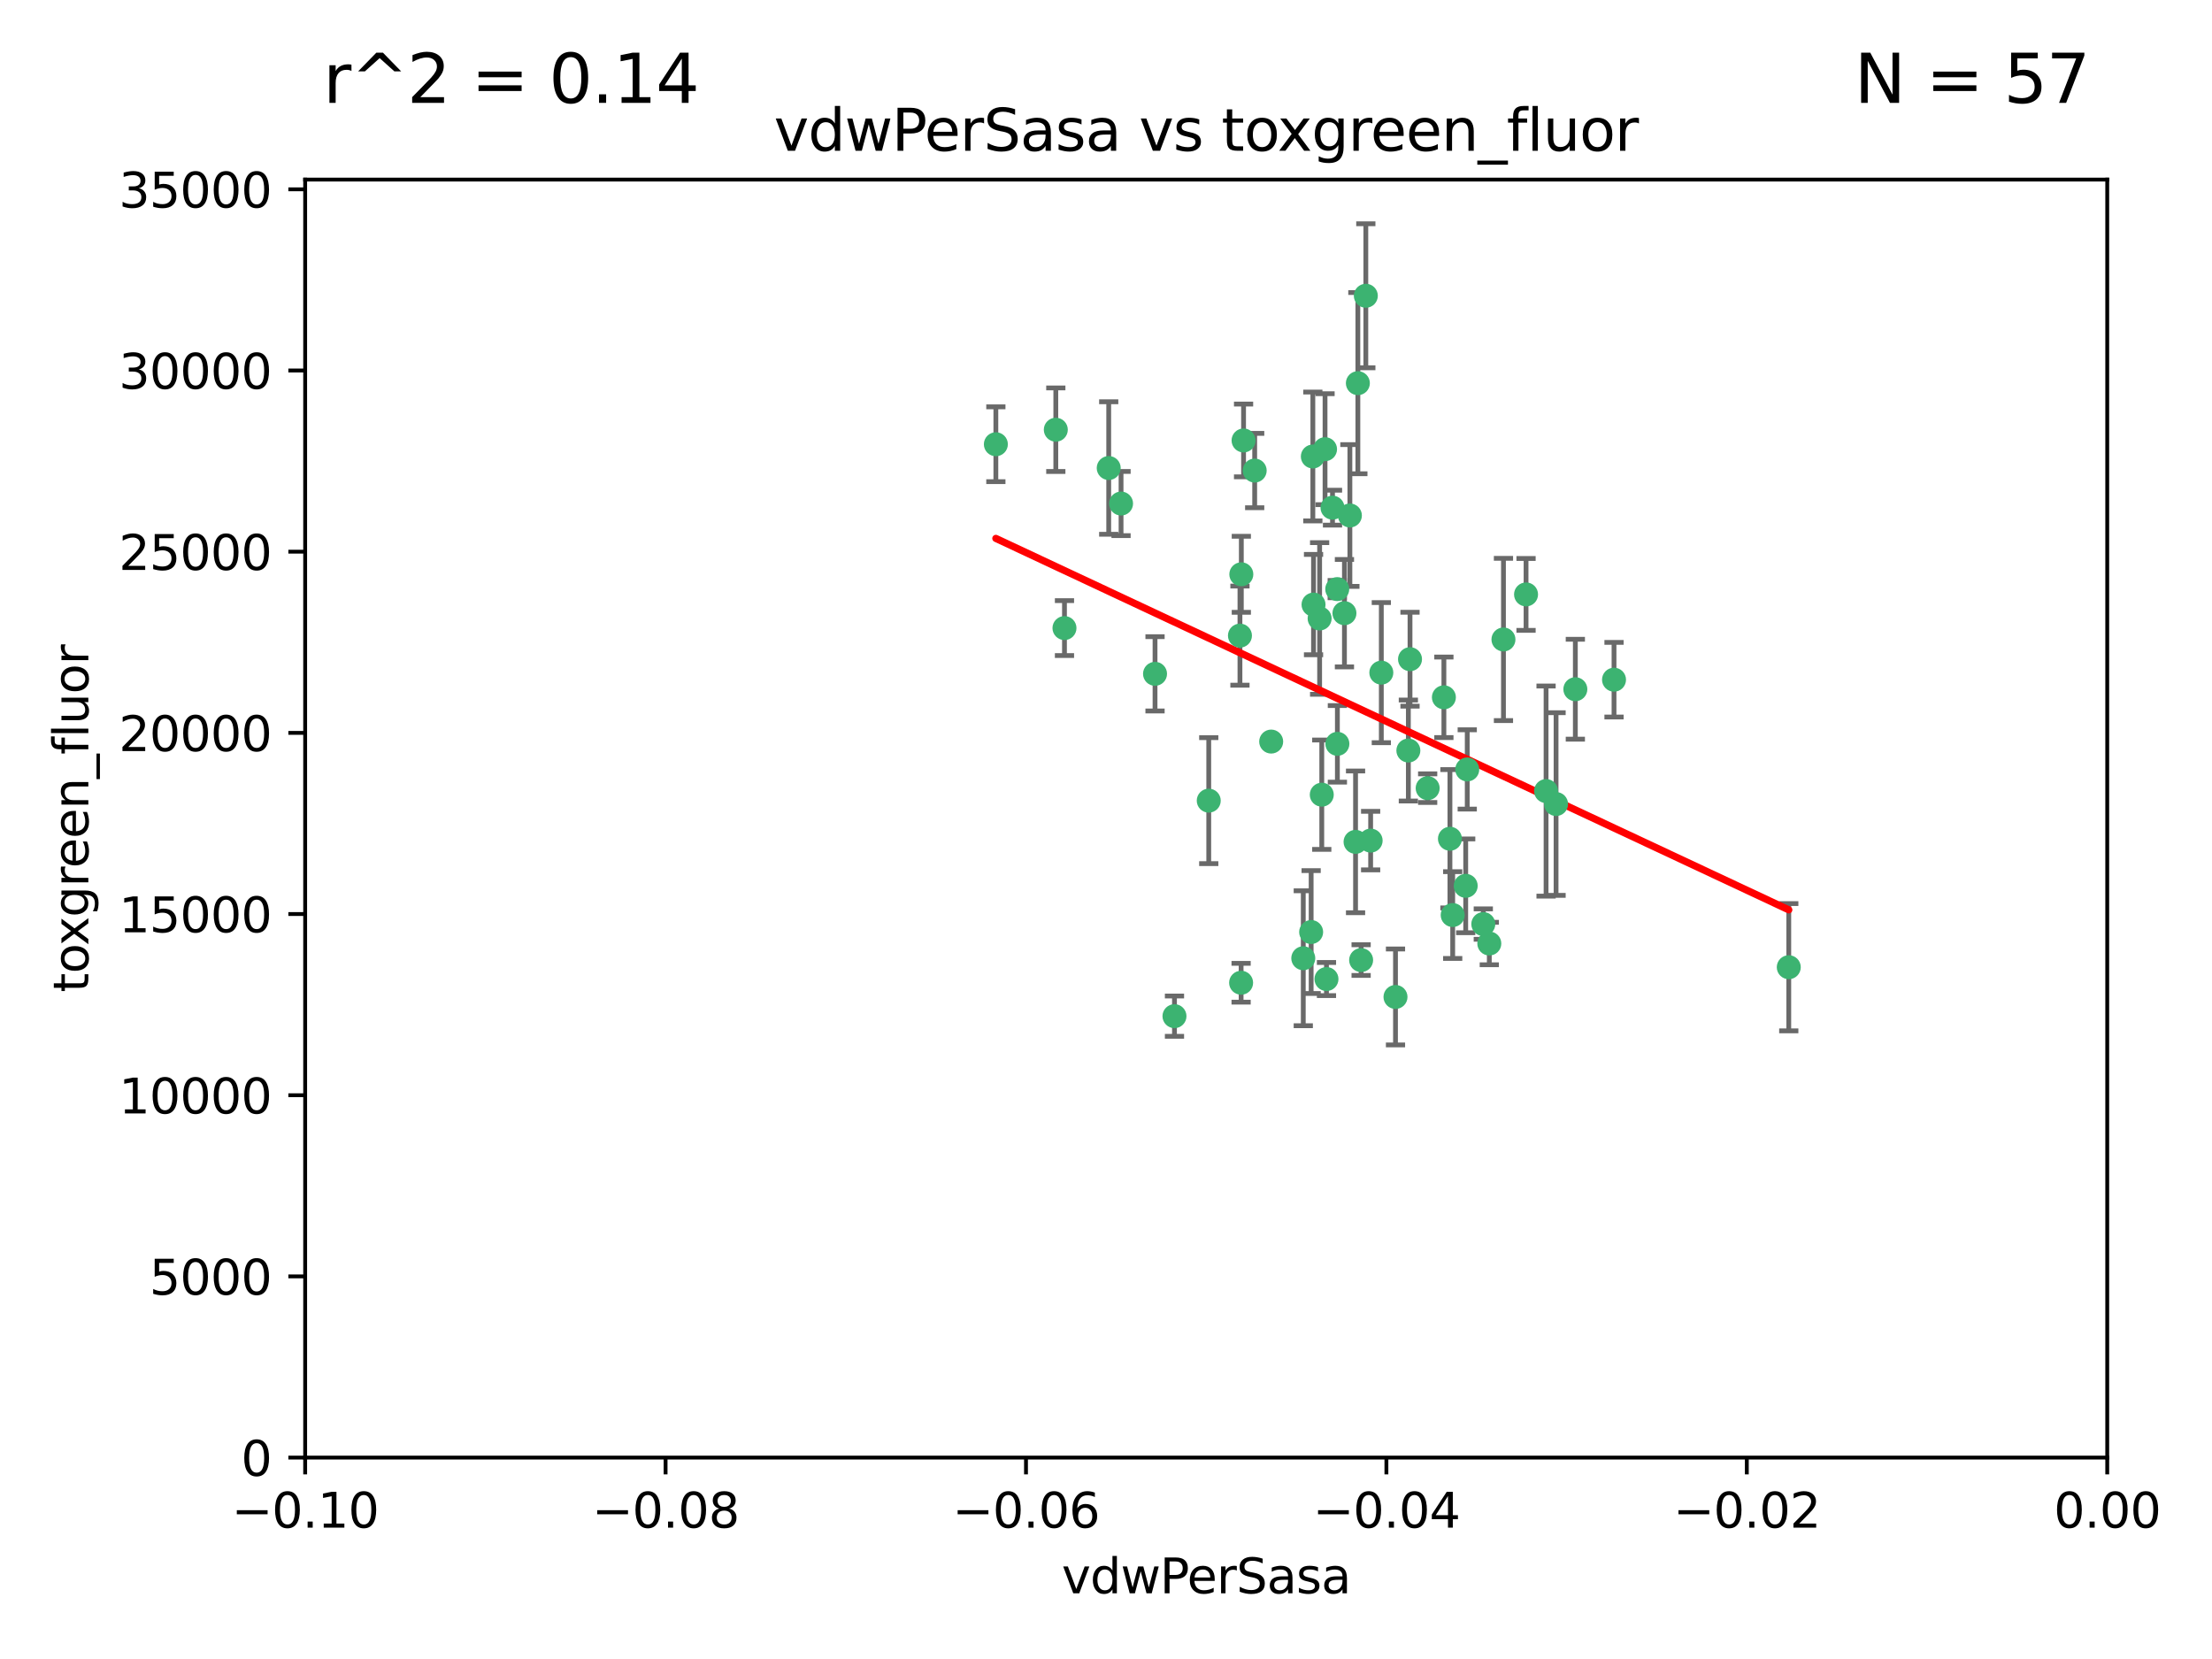 <?xml version="1.0" encoding="utf-8" standalone="no"?>
<!DOCTYPE svg PUBLIC "-//W3C//DTD SVG 1.1//EN"
  "http://www.w3.org/Graphics/SVG/1.1/DTD/svg11.dtd">
<svg xmlns:xlink="http://www.w3.org/1999/xlink" width="460.8pt" height="345.6pt" viewBox="0 0 460.8 345.6" xmlns="http://www.w3.org/2000/svg" version="1.1">
 <defs>
  <style type="text/css">*{stroke-linejoin: round; stroke-linecap: butt}</style>
 </defs>
 <g id="figure_1">
  <g id="patch_1">
   <path d="M 0 345.6 
L 460.8 345.6 
L 460.8 0 
L 0 0 
z
" style="fill: #ffffff"/>
  </g>
  <g id="axes_1">
   <g id="patch_2">
    <path d="M 63.571 303.64 
L 438.975 303.64 
L 438.975 37.411 
L 63.571 37.411 
z
" style="fill: #ffffff"/>
   </g>
   <g id="PathCollection_1">
    <defs>
     <path id="m2f48b26d46" d="M 0 1.118 
C 0.297 1.118 0.581 1 0.791 0.791 
C 1 0.581 1.118 0.297 1.118 0 
C 1.118 -0.297 1 -0.581 0.791 -0.791 
C 0.581 -1 0.297 -1.118 0 -1.118 
C -0.297 -1.118 -0.581 -1 -0.791 -0.791 
C -1 -0.581 -1.118 -0.297 -1.118 0 
C -1.118 0.297 -1 0.581 -0.791 0.791 
C -0.581 1 -0.297 1.118 0 1.118 
z
" style="stroke: #3cb371"/>
    </defs>
    <g clip-path="url(#p189c82e829)">
     <use xlink:href="#m2f48b26d46" x="261.374" y="98.026" style="fill: #3cb371; stroke: #3cb371"/>
     <use xlink:href="#m2f48b26d46" x="273.49" y="95.094" style="fill: #3cb371; stroke: #3cb371"/>
     <use xlink:href="#m2f48b26d46" x="219.944" y="89.516" style="fill: #3cb371; stroke: #3cb371"/>
     <use xlink:href="#m2f48b26d46" x="274.902" y="128.839" style="fill: #3cb371; stroke: #3cb371"/>
     <use xlink:href="#m2f48b26d46" x="293.731" y="137.321" style="fill: #3cb371; stroke: #3cb371"/>
     <use xlink:href="#m2f48b26d46" x="259.057" y="91.754" style="fill: #3cb371; stroke: #3cb371"/>
     <use xlink:href="#m2f48b26d46" x="273.633" y="125.947" style="fill: #3cb371; stroke: #3cb371"/>
     <use xlink:href="#m2f48b26d46" x="264.81" y="154.483" style="fill: #3cb371; stroke: #3cb371"/>
     <use xlink:href="#m2f48b26d46" x="281.206" y="107.386" style="fill: #3cb371; stroke: #3cb371"/>
     <use xlink:href="#m2f48b26d46" x="258.59" y="119.635" style="fill: #3cb371; stroke: #3cb371"/>
     <use xlink:href="#m2f48b26d46" x="282.869" y="79.819" style="fill: #3cb371; stroke: #3cb371"/>
     <use xlink:href="#m2f48b26d46" x="278.572" y="122.72" style="fill: #3cb371; stroke: #3cb371"/>
     <use xlink:href="#m2f48b26d46" x="276.328" y="203.953" style="fill: #3cb371; stroke: #3cb371"/>
     <use xlink:href="#m2f48b26d46" x="278.602" y="154.954" style="fill: #3cb371; stroke: #3cb371"/>
     <use xlink:href="#m2f48b26d46" x="233.536" y="104.896" style="fill: #3cb371; stroke: #3cb371"/>
     <use xlink:href="#m2f48b26d46" x="293.388" y="156.348" style="fill: #3cb371; stroke: #3cb371"/>
     <use xlink:href="#m2f48b26d46" x="277.586" y="105.756" style="fill: #3cb371; stroke: #3cb371"/>
     <use xlink:href="#m2f48b26d46" x="230.966" y="97.498" style="fill: #3cb371; stroke: #3cb371"/>
     <use xlink:href="#m2f48b26d46" x="207.456" y="92.545" style="fill: #3cb371; stroke: #3cb371"/>
     <use xlink:href="#m2f48b26d46" x="275.349" y="165.548" style="fill: #3cb371; stroke: #3cb371"/>
     <use xlink:href="#m2f48b26d46" x="244.665" y="211.686" style="fill: #3cb371; stroke: #3cb371"/>
     <use xlink:href="#m2f48b26d46" x="283.547" y="200.005" style="fill: #3cb371; stroke: #3cb371"/>
     <use xlink:href="#m2f48b26d46" x="221.75" y="130.84" style="fill: #3cb371; stroke: #3cb371"/>
     <use xlink:href="#m2f48b26d46" x="271.497" y="199.62" style="fill: #3cb371; stroke: #3cb371"/>
     <use xlink:href="#m2f48b26d46" x="282.387" y="175.376" style="fill: #3cb371; stroke: #3cb371"/>
     <use xlink:href="#m2f48b26d46" x="240.614" y="140.37" style="fill: #3cb371; stroke: #3cb371"/>
     <use xlink:href="#m2f48b26d46" x="276.03" y="93.572" style="fill: #3cb371; stroke: #3cb371"/>
     <use xlink:href="#m2f48b26d46" x="280.072" y="127.738" style="fill: #3cb371; stroke: #3cb371"/>
     <use xlink:href="#m2f48b26d46" x="300.789" y="145.262" style="fill: #3cb371; stroke: #3cb371"/>
     <use xlink:href="#m2f48b26d46" x="287.754" y="140.122" style="fill: #3cb371; stroke: #3cb371"/>
     <use xlink:href="#m2f48b26d46" x="284.527" y="61.614" style="fill: #3cb371; stroke: #3cb371"/>
     <use xlink:href="#m2f48b26d46" x="302.623" y="190.622" style="fill: #3cb371; stroke: #3cb371"/>
     <use xlink:href="#m2f48b26d46" x="258.305" y="132.411" style="fill: #3cb371; stroke: #3cb371"/>
     <use xlink:href="#m2f48b26d46" x="251.805" y="166.79" style="fill: #3cb371; stroke: #3cb371"/>
     <use xlink:href="#m2f48b26d46" x="258.546" y="204.723" style="fill: #3cb371; stroke: #3cb371"/>
     <use xlink:href="#m2f48b26d46" x="297.408" y="164.19" style="fill: #3cb371; stroke: #3cb371"/>
     <use xlink:href="#m2f48b26d46" x="290.707" y="207.684" style="fill: #3cb371; stroke: #3cb371"/>
     <use xlink:href="#m2f48b26d46" x="313.198" y="133.213" style="fill: #3cb371; stroke: #3cb371"/>
     <use xlink:href="#m2f48b26d46" x="305.654" y="160.289" style="fill: #3cb371; stroke: #3cb371"/>
     <use xlink:href="#m2f48b26d46" x="310.249" y="196.552" style="fill: #3cb371; stroke: #3cb371"/>
     <use xlink:href="#m2f48b26d46" x="302.048" y="174.728" style="fill: #3cb371; stroke: #3cb371"/>
     <use xlink:href="#m2f48b26d46" x="336.23" y="141.593" style="fill: #3cb371; stroke: #3cb371"/>
     <use xlink:href="#m2f48b26d46" x="285.529" y="175.112" style="fill: #3cb371; stroke: #3cb371"/>
     <use xlink:href="#m2f48b26d46" x="273.135" y="194.16" style="fill: #3cb371; stroke: #3cb371"/>
     <use xlink:href="#m2f48b26d46" x="308.999" y="192.502" style="fill: #3cb371; stroke: #3cb371"/>
     <use xlink:href="#m2f48b26d46" x="322.074" y="164.794" style="fill: #3cb371; stroke: #3cb371"/>
     <use xlink:href="#m2f48b26d46" x="328.173" y="143.576" style="fill: #3cb371; stroke: #3cb371"/>
     <use xlink:href="#m2f48b26d46" x="324.157" y="167.495" style="fill: #3cb371; stroke: #3cb371"/>
     <use xlink:href="#m2f48b26d46" x="317.903" y="123.828" style="fill: #3cb371; stroke: #3cb371"/>
     <use xlink:href="#m2f48b26d46" x="372.634" y="201.488" style="fill: #3cb371; stroke: #3cb371"/>
     <use xlink:href="#m2f48b26d46" x="305.333" y="184.534" style="fill: #3cb371; stroke: #3cb371"/>
    </g>
   </g>
   <g id="matplotlib.axis_1">
    <g id="xtick_1">
     <g id="line2d_1">
      <defs>
       <path id="m99adb64b5f" d="M 0 0 
L 0 3.5 
" style="stroke: #000000; stroke-width: 0.8"/>
      </defs>
      <g>
       <use xlink:href="#m99adb64b5f" x="63.571" y="303.64" style="stroke: #000000; stroke-width: 0.8"/>
      </g>
     </g>
     <g id="text_1">
      <!-- −0.10 -->
      <g transform="translate(48.249 318.238)scale(0.1 -0.1)">
       <defs>
        <path id="DejaVuSans-2212" d="M 678 2272 
L 4684 2272 
L 4684 1741 
L 678 1741 
L 678 2272 
z
" transform="scale(0.016)"/>
        <path id="DejaVuSans-30" d="M 2034 4250 
Q 1547 4250 1301 3770 
Q 1056 3291 1056 2328 
Q 1056 1369 1301 889 
Q 1547 409 2034 409 
Q 2525 409 2770 889 
Q 3016 1369 3016 2328 
Q 3016 3291 2770 3770 
Q 2525 4250 2034 4250 
z
M 2034 4750 
Q 2819 4750 3233 4129 
Q 3647 3509 3647 2328 
Q 3647 1150 3233 529 
Q 2819 -91 2034 -91 
Q 1250 -91 836 529 
Q 422 1150 422 2328 
Q 422 3509 836 4129 
Q 1250 4750 2034 4750 
z
" transform="scale(0.016)"/>
        <path id="DejaVuSans-2e" d="M 684 794 
L 1344 794 
L 1344 0 
L 684 0 
L 684 794 
z
" transform="scale(0.016)"/>
        <path id="DejaVuSans-31" d="M 794 531 
L 1825 531 
L 1825 4091 
L 703 3866 
L 703 4441 
L 1819 4666 
L 2450 4666 
L 2450 531 
L 3481 531 
L 3481 0 
L 794 0 
L 794 531 
z
" transform="scale(0.016)"/>
       </defs>
       <use xlink:href="#DejaVuSans-2212"/>
       <use xlink:href="#DejaVuSans-30" x="83.789"/>
       <use xlink:href="#DejaVuSans-2e" x="147.412"/>
       <use xlink:href="#DejaVuSans-31" x="179.199"/>
       <use xlink:href="#DejaVuSans-30" x="242.822"/>
      </g>
     </g>
    </g>
    <g id="xtick_2">
     <g id="line2d_2">
      <g>
       <use xlink:href="#m99adb64b5f" x="138.652" y="303.64" style="stroke: #000000; stroke-width: 0.8"/>
      </g>
     </g>
     <g id="text_2">
      <!-- −0.08 -->
      <g transform="translate(123.329 318.238)scale(0.1 -0.1)">
       <defs>
        <path id="DejaVuSans-38" d="M 2034 2216 
Q 1584 2216 1326 1975 
Q 1069 1734 1069 1313 
Q 1069 891 1326 650 
Q 1584 409 2034 409 
Q 2484 409 2743 651 
Q 3003 894 3003 1313 
Q 3003 1734 2745 1975 
Q 2488 2216 2034 2216 
z
M 1403 2484 
Q 997 2584 770 2862 
Q 544 3141 544 3541 
Q 544 4100 942 4425 
Q 1341 4750 2034 4750 
Q 2731 4750 3128 4425 
Q 3525 4100 3525 3541 
Q 3525 3141 3298 2862 
Q 3072 2584 2669 2484 
Q 3125 2378 3379 2068 
Q 3634 1759 3634 1313 
Q 3634 634 3220 271 
Q 2806 -91 2034 -91 
Q 1263 -91 848 271 
Q 434 634 434 1313 
Q 434 1759 690 2068 
Q 947 2378 1403 2484 
z
M 1172 3481 
Q 1172 3119 1398 2916 
Q 1625 2713 2034 2713 
Q 2441 2713 2670 2916 
Q 2900 3119 2900 3481 
Q 2900 3844 2670 4047 
Q 2441 4250 2034 4250 
Q 1625 4250 1398 4047 
Q 1172 3844 1172 3481 
z
" transform="scale(0.016)"/>
       </defs>
       <use xlink:href="#DejaVuSans-2212"/>
       <use xlink:href="#DejaVuSans-30" x="83.789"/>
       <use xlink:href="#DejaVuSans-2e" x="147.412"/>
       <use xlink:href="#DejaVuSans-30" x="179.199"/>
       <use xlink:href="#DejaVuSans-38" x="242.822"/>
      </g>
     </g>
    </g>
    <g id="xtick_3">
     <g id="line2d_3">
      <g>
       <use xlink:href="#m99adb64b5f" x="213.733" y="303.64" style="stroke: #000000; stroke-width: 0.8"/>
      </g>
     </g>
     <g id="text_3">
      <!-- −0.06 -->
      <g transform="translate(198.41 318.238)scale(0.1 -0.1)">
       <defs>
        <path id="DejaVuSans-36" d="M 2113 2584 
Q 1688 2584 1439 2293 
Q 1191 2003 1191 1497 
Q 1191 994 1439 701 
Q 1688 409 2113 409 
Q 2538 409 2786 701 
Q 3034 994 3034 1497 
Q 3034 2003 2786 2293 
Q 2538 2584 2113 2584 
z
M 3366 4563 
L 3366 3988 
Q 3128 4100 2886 4159 
Q 2644 4219 2406 4219 
Q 1781 4219 1451 3797 
Q 1122 3375 1075 2522 
Q 1259 2794 1537 2939 
Q 1816 3084 2150 3084 
Q 2853 3084 3261 2657 
Q 3669 2231 3669 1497 
Q 3669 778 3244 343 
Q 2819 -91 2113 -91 
Q 1303 -91 875 529 
Q 447 1150 447 2328 
Q 447 3434 972 4092 
Q 1497 4750 2381 4750 
Q 2619 4750 2861 4703 
Q 3103 4656 3366 4563 
z
" transform="scale(0.016)"/>
       </defs>
       <use xlink:href="#DejaVuSans-2212"/>
       <use xlink:href="#DejaVuSans-30" x="83.789"/>
       <use xlink:href="#DejaVuSans-2e" x="147.412"/>
       <use xlink:href="#DejaVuSans-30" x="179.199"/>
       <use xlink:href="#DejaVuSans-36" x="242.822"/>
      </g>
     </g>
    </g>
    <g id="xtick_4">
     <g id="line2d_4">
      <g>
       <use xlink:href="#m99adb64b5f" x="288.813" y="303.64" style="stroke: #000000; stroke-width: 0.8"/>
      </g>
     </g>
     <g id="text_4">
      <!-- −0.04 -->
      <g transform="translate(273.491 318.238)scale(0.1 -0.1)">
       <defs>
        <path id="DejaVuSans-34" d="M 2419 4116 
L 825 1625 
L 2419 1625 
L 2419 4116 
z
M 2253 4666 
L 3047 4666 
L 3047 1625 
L 3713 1625 
L 3713 1100 
L 3047 1100 
L 3047 0 
L 2419 0 
L 2419 1100 
L 313 1100 
L 313 1709 
L 2253 4666 
z
" transform="scale(0.016)"/>
       </defs>
       <use xlink:href="#DejaVuSans-2212"/>
       <use xlink:href="#DejaVuSans-30" x="83.789"/>
       <use xlink:href="#DejaVuSans-2e" x="147.412"/>
       <use xlink:href="#DejaVuSans-30" x="179.199"/>
       <use xlink:href="#DejaVuSans-34" x="242.822"/>
      </g>
     </g>
    </g>
    <g id="xtick_5">
     <g id="line2d_5">
      <g>
       <use xlink:href="#m99adb64b5f" x="363.894" y="303.64" style="stroke: #000000; stroke-width: 0.8"/>
      </g>
     </g>
     <g id="text_5">
      <!-- −0.02 -->
      <g transform="translate(348.572 318.238)scale(0.1 -0.1)">
       <defs>
        <path id="DejaVuSans-32" d="M 1228 531 
L 3431 531 
L 3431 0 
L 469 0 
L 469 531 
Q 828 903 1448 1529 
Q 2069 2156 2228 2338 
Q 2531 2678 2651 2914 
Q 2772 3150 2772 3378 
Q 2772 3750 2511 3984 
Q 2250 4219 1831 4219 
Q 1534 4219 1204 4116 
Q 875 4013 500 3803 
L 500 4441 
Q 881 4594 1212 4672 
Q 1544 4750 1819 4750 
Q 2544 4750 2975 4387 
Q 3406 4025 3406 3419 
Q 3406 3131 3298 2873 
Q 3191 2616 2906 2266 
Q 2828 2175 2409 1742 
Q 1991 1309 1228 531 
z
" transform="scale(0.016)"/>
       </defs>
       <use xlink:href="#DejaVuSans-2212"/>
       <use xlink:href="#DejaVuSans-30" x="83.789"/>
       <use xlink:href="#DejaVuSans-2e" x="147.412"/>
       <use xlink:href="#DejaVuSans-30" x="179.199"/>
       <use xlink:href="#DejaVuSans-32" x="242.822"/>
      </g>
     </g>
    </g>
    <g id="xtick_6">
     <g id="line2d_6">
      <g>
       <use xlink:href="#m99adb64b5f" x="438.975" y="303.64" style="stroke: #000000; stroke-width: 0.8"/>
      </g>
     </g>
     <g id="text_6">
      <!-- 0.00 -->
      <g transform="translate(427.842 318.238)scale(0.1 -0.1)">
       <use xlink:href="#DejaVuSans-30"/>
       <use xlink:href="#DejaVuSans-2e" x="63.623"/>
       <use xlink:href="#DejaVuSans-30" x="95.41"/>
       <use xlink:href="#DejaVuSans-30" x="159.033"/>
      </g>
     </g>
    </g>
    <g id="text_7">
     <!-- vdwPerSasa -->
     <g transform="translate(221.178 331.917)scale(0.1 -0.1)">
      <defs>
       <path id="DejaVuSans-76" d="M 191 3500 
L 800 3500 
L 1894 563 
L 2988 3500 
L 3597 3500 
L 2284 0 
L 1503 0 
L 191 3500 
z
" transform="scale(0.016)"/>
       <path id="DejaVuSans-64" d="M 2906 2969 
L 2906 4863 
L 3481 4863 
L 3481 0 
L 2906 0 
L 2906 525 
Q 2725 213 2448 61 
Q 2172 -91 1784 -91 
Q 1150 -91 751 415 
Q 353 922 353 1747 
Q 353 2572 751 3078 
Q 1150 3584 1784 3584 
Q 2172 3584 2448 3432 
Q 2725 3281 2906 2969 
z
M 947 1747 
Q 947 1113 1208 752 
Q 1469 391 1925 391 
Q 2381 391 2643 752 
Q 2906 1113 2906 1747 
Q 2906 2381 2643 2742 
Q 2381 3103 1925 3103 
Q 1469 3103 1208 2742 
Q 947 2381 947 1747 
z
" transform="scale(0.016)"/>
       <path id="DejaVuSans-77" d="M 269 3500 
L 844 3500 
L 1563 769 
L 2278 3500 
L 2956 3500 
L 3675 769 
L 4391 3500 
L 4966 3500 
L 4050 0 
L 3372 0 
L 2619 2869 
L 1863 0 
L 1184 0 
L 269 3500 
z
" transform="scale(0.016)"/>
       <path id="DejaVuSans-50" d="M 1259 4147 
L 1259 2394 
L 2053 2394 
Q 2494 2394 2734 2622 
Q 2975 2850 2975 3272 
Q 2975 3691 2734 3919 
Q 2494 4147 2053 4147 
L 1259 4147 
z
M 628 4666 
L 2053 4666 
Q 2838 4666 3239 4311 
Q 3641 3956 3641 3272 
Q 3641 2581 3239 2228 
Q 2838 1875 2053 1875 
L 1259 1875 
L 1259 0 
L 628 0 
L 628 4666 
z
" transform="scale(0.016)"/>
       <path id="DejaVuSans-65" d="M 3597 1894 
L 3597 1613 
L 953 1613 
Q 991 1019 1311 708 
Q 1631 397 2203 397 
Q 2534 397 2845 478 
Q 3156 559 3463 722 
L 3463 178 
Q 3153 47 2828 -22 
Q 2503 -91 2169 -91 
Q 1331 -91 842 396 
Q 353 884 353 1716 
Q 353 2575 817 3079 
Q 1281 3584 2069 3584 
Q 2775 3584 3186 3129 
Q 3597 2675 3597 1894 
z
M 3022 2063 
Q 3016 2534 2758 2815 
Q 2500 3097 2075 3097 
Q 1594 3097 1305 2825 
Q 1016 2553 972 2059 
L 3022 2063 
z
" transform="scale(0.016)"/>
       <path id="DejaVuSans-72" d="M 2631 2963 
Q 2534 3019 2420 3045 
Q 2306 3072 2169 3072 
Q 1681 3072 1420 2755 
Q 1159 2438 1159 1844 
L 1159 0 
L 581 0 
L 581 3500 
L 1159 3500 
L 1159 2956 
Q 1341 3275 1631 3429 
Q 1922 3584 2338 3584 
Q 2397 3584 2469 3576 
Q 2541 3569 2628 3553 
L 2631 2963 
z
" transform="scale(0.016)"/>
       <path id="DejaVuSans-53" d="M 3425 4513 
L 3425 3897 
Q 3066 4069 2747 4153 
Q 2428 4238 2131 4238 
Q 1616 4238 1336 4038 
Q 1056 3838 1056 3469 
Q 1056 3159 1242 3001 
Q 1428 2844 1947 2747 
L 2328 2669 
Q 3034 2534 3370 2195 
Q 3706 1856 3706 1288 
Q 3706 609 3251 259 
Q 2797 -91 1919 -91 
Q 1588 -91 1214 -16 
Q 841 59 441 206 
L 441 856 
Q 825 641 1194 531 
Q 1563 422 1919 422 
Q 2459 422 2753 634 
Q 3047 847 3047 1241 
Q 3047 1584 2836 1778 
Q 2625 1972 2144 2069 
L 1759 2144 
Q 1053 2284 737 2584 
Q 422 2884 422 3419 
Q 422 4038 858 4394 
Q 1294 4750 2059 4750 
Q 2388 4750 2728 4690 
Q 3069 4631 3425 4513 
z
" transform="scale(0.016)"/>
       <path id="DejaVuSans-61" d="M 2194 1759 
Q 1497 1759 1228 1600 
Q 959 1441 959 1056 
Q 959 750 1161 570 
Q 1363 391 1709 391 
Q 2188 391 2477 730 
Q 2766 1069 2766 1631 
L 2766 1759 
L 2194 1759 
z
M 3341 1997 
L 3341 0 
L 2766 0 
L 2766 531 
Q 2569 213 2275 61 
Q 1981 -91 1556 -91 
Q 1019 -91 701 211 
Q 384 513 384 1019 
Q 384 1609 779 1909 
Q 1175 2209 1959 2209 
L 2766 2209 
L 2766 2266 
Q 2766 2663 2505 2880 
Q 2244 3097 1772 3097 
Q 1472 3097 1187 3025 
Q 903 2953 641 2809 
L 641 3341 
Q 956 3463 1253 3523 
Q 1550 3584 1831 3584 
Q 2591 3584 2966 3190 
Q 3341 2797 3341 1997 
z
" transform="scale(0.016)"/>
       <path id="DejaVuSans-73" d="M 2834 3397 
L 2834 2853 
Q 2591 2978 2328 3040 
Q 2066 3103 1784 3103 
Q 1356 3103 1142 2972 
Q 928 2841 928 2578 
Q 928 2378 1081 2264 
Q 1234 2150 1697 2047 
L 1894 2003 
Q 2506 1872 2764 1633 
Q 3022 1394 3022 966 
Q 3022 478 2636 193 
Q 2250 -91 1575 -91 
Q 1294 -91 989 -36 
Q 684 19 347 128 
L 347 722 
Q 666 556 975 473 
Q 1284 391 1588 391 
Q 1994 391 2212 530 
Q 2431 669 2431 922 
Q 2431 1156 2273 1281 
Q 2116 1406 1581 1522 
L 1381 1569 
Q 847 1681 609 1914 
Q 372 2147 372 2553 
Q 372 3047 722 3315 
Q 1072 3584 1716 3584 
Q 2034 3584 2315 3537 
Q 2597 3491 2834 3397 
z
" transform="scale(0.016)"/>
      </defs>
      <use xlink:href="#DejaVuSans-76"/>
      <use xlink:href="#DejaVuSans-64" x="59.18"/>
      <use xlink:href="#DejaVuSans-77" x="122.656"/>
      <use xlink:href="#DejaVuSans-50" x="204.443"/>
      <use xlink:href="#DejaVuSans-65" x="261.121"/>
      <use xlink:href="#DejaVuSans-72" x="322.645"/>
      <use xlink:href="#DejaVuSans-53" x="363.758"/>
      <use xlink:href="#DejaVuSans-61" x="427.234"/>
      <use xlink:href="#DejaVuSans-73" x="488.514"/>
      <use xlink:href="#DejaVuSans-61" x="540.613"/>
     </g>
    </g>
   </g>
   <g id="matplotlib.axis_2">
    <g id="ytick_1">
     <g id="line2d_7">
      <defs>
       <path id="md06d3043e3" d="M 0 0 
L -3.5 0 
" style="stroke: #000000; stroke-width: 0.8"/>
      </defs>
      <g>
       <use xlink:href="#md06d3043e3" x="63.571" y="303.64" style="stroke: #000000; stroke-width: 0.8"/>
      </g>
     </g>
     <g id="text_8">
      <!-- 0 -->
      <g transform="translate(50.209 307.439)scale(0.1 -0.1)">
       <use xlink:href="#DejaVuSans-30"/>
      </g>
     </g>
    </g>
    <g id="ytick_2">
     <g id="line2d_8">
      <g>
       <use xlink:href="#md06d3043e3" x="63.571" y="265.897" style="stroke: #000000; stroke-width: 0.8"/>
      </g>
     </g>
     <g id="text_9">
      <!-- 5000 -->
      <g transform="translate(31.121 269.696)scale(0.1 -0.1)">
       <defs>
        <path id="DejaVuSans-35" d="M 691 4666 
L 3169 4666 
L 3169 4134 
L 1269 4134 
L 1269 2991 
Q 1406 3038 1543 3061 
Q 1681 3084 1819 3084 
Q 2600 3084 3056 2656 
Q 3513 2228 3513 1497 
Q 3513 744 3044 326 
Q 2575 -91 1722 -91 
Q 1428 -91 1123 -41 
Q 819 9 494 109 
L 494 744 
Q 775 591 1075 516 
Q 1375 441 1709 441 
Q 2250 441 2565 725 
Q 2881 1009 2881 1497 
Q 2881 1984 2565 2268 
Q 2250 2553 1709 2553 
Q 1456 2553 1204 2497 
Q 953 2441 691 2322 
L 691 4666 
z
" transform="scale(0.016)"/>
       </defs>
       <use xlink:href="#DejaVuSans-35"/>
       <use xlink:href="#DejaVuSans-30" x="63.623"/>
       <use xlink:href="#DejaVuSans-30" x="127.246"/>
       <use xlink:href="#DejaVuSans-30" x="190.869"/>
      </g>
     </g>
    </g>
    <g id="ytick_3">
     <g id="line2d_9">
      <g>
       <use xlink:href="#md06d3043e3" x="63.571" y="228.154" style="stroke: #000000; stroke-width: 0.8"/>
      </g>
     </g>
     <g id="text_10">
      <!-- 10000 -->
      <g transform="translate(24.759 231.953)scale(0.1 -0.1)">
       <use xlink:href="#DejaVuSans-31"/>
       <use xlink:href="#DejaVuSans-30" x="63.623"/>
       <use xlink:href="#DejaVuSans-30" x="127.246"/>
       <use xlink:href="#DejaVuSans-30" x="190.869"/>
       <use xlink:href="#DejaVuSans-30" x="254.492"/>
      </g>
     </g>
    </g>
    <g id="ytick_4">
     <g id="line2d_10">
      <g>
       <use xlink:href="#md06d3043e3" x="63.571" y="190.411" style="stroke: #000000; stroke-width: 0.8"/>
      </g>
     </g>
     <g id="text_11">
      <!-- 15000 -->
      <g transform="translate(24.759 194.21)scale(0.1 -0.1)">
       <use xlink:href="#DejaVuSans-31"/>
       <use xlink:href="#DejaVuSans-35" x="63.623"/>
       <use xlink:href="#DejaVuSans-30" x="127.246"/>
       <use xlink:href="#DejaVuSans-30" x="190.869"/>
       <use xlink:href="#DejaVuSans-30" x="254.492"/>
      </g>
     </g>
    </g>
    <g id="ytick_5">
     <g id="line2d_11">
      <g>
       <use xlink:href="#md06d3043e3" x="63.571" y="152.668" style="stroke: #000000; stroke-width: 0.8"/>
      </g>
     </g>
     <g id="text_12">
      <!-- 20000 -->
      <g transform="translate(24.759 156.467)scale(0.1 -0.1)">
       <use xlink:href="#DejaVuSans-32"/>
       <use xlink:href="#DejaVuSans-30" x="63.623"/>
       <use xlink:href="#DejaVuSans-30" x="127.246"/>
       <use xlink:href="#DejaVuSans-30" x="190.869"/>
       <use xlink:href="#DejaVuSans-30" x="254.492"/>
      </g>
     </g>
    </g>
    <g id="ytick_6">
     <g id="line2d_12">
      <g>
       <use xlink:href="#md06d3043e3" x="63.571" y="114.925" style="stroke: #000000; stroke-width: 0.8"/>
      </g>
     </g>
     <g id="text_13">
      <!-- 25000 -->
      <g transform="translate(24.759 118.724)scale(0.1 -0.1)">
       <use xlink:href="#DejaVuSans-32"/>
       <use xlink:href="#DejaVuSans-35" x="63.623"/>
       <use xlink:href="#DejaVuSans-30" x="127.246"/>
       <use xlink:href="#DejaVuSans-30" x="190.869"/>
       <use xlink:href="#DejaVuSans-30" x="254.492"/>
      </g>
     </g>
    </g>
    <g id="ytick_7">
     <g id="line2d_13">
      <g>
       <use xlink:href="#md06d3043e3" x="63.571" y="77.181" style="stroke: #000000; stroke-width: 0.8"/>
      </g>
     </g>
     <g id="text_14">
      <!-- 30000 -->
      <g transform="translate(24.759 80.981)scale(0.1 -0.1)">
       <defs>
        <path id="DejaVuSans-33" d="M 2597 2516 
Q 3050 2419 3304 2112 
Q 3559 1806 3559 1356 
Q 3559 666 3084 287 
Q 2609 -91 1734 -91 
Q 1441 -91 1130 -33 
Q 819 25 488 141 
L 488 750 
Q 750 597 1062 519 
Q 1375 441 1716 441 
Q 2309 441 2620 675 
Q 2931 909 2931 1356 
Q 2931 1769 2642 2001 
Q 2353 2234 1838 2234 
L 1294 2234 
L 1294 2753 
L 1863 2753 
Q 2328 2753 2575 2939 
Q 2822 3125 2822 3475 
Q 2822 3834 2567 4026 
Q 2313 4219 1838 4219 
Q 1578 4219 1281 4162 
Q 984 4106 628 3988 
L 628 4550 
Q 988 4650 1302 4700 
Q 1616 4750 1894 4750 
Q 2613 4750 3031 4423 
Q 3450 4097 3450 3541 
Q 3450 3153 3228 2886 
Q 3006 2619 2597 2516 
z
" transform="scale(0.016)"/>
       </defs>
       <use xlink:href="#DejaVuSans-33"/>
       <use xlink:href="#DejaVuSans-30" x="63.623"/>
       <use xlink:href="#DejaVuSans-30" x="127.246"/>
       <use xlink:href="#DejaVuSans-30" x="190.869"/>
       <use xlink:href="#DejaVuSans-30" x="254.492"/>
      </g>
     </g>
    </g>
    <g id="ytick_8">
     <g id="line2d_14">
      <g>
       <use xlink:href="#md06d3043e3" x="63.571" y="39.438" style="stroke: #000000; stroke-width: 0.8"/>
      </g>
     </g>
     <g id="text_15">
      <!-- 35000 -->
      <g transform="translate(24.759 43.238)scale(0.1 -0.1)">
       <use xlink:href="#DejaVuSans-33"/>
       <use xlink:href="#DejaVuSans-35" x="63.623"/>
       <use xlink:href="#DejaVuSans-30" x="127.246"/>
       <use xlink:href="#DejaVuSans-30" x="190.869"/>
       <use xlink:href="#DejaVuSans-30" x="254.492"/>
      </g>
     </g>
    </g>
    <g id="text_16">
     <!-- toxgreen_fluor -->
     <g transform="translate(18.401 206.72)rotate(-90)scale(0.1 -0.1)">
      <defs>
       <path id="DejaVuSans-74" d="M 1172 4494 
L 1172 3500 
L 2356 3500 
L 2356 3053 
L 1172 3053 
L 1172 1153 
Q 1172 725 1289 603 
Q 1406 481 1766 481 
L 2356 481 
L 2356 0 
L 1766 0 
Q 1100 0 847 248 
Q 594 497 594 1153 
L 594 3053 
L 172 3053 
L 172 3500 
L 594 3500 
L 594 4494 
L 1172 4494 
z
" transform="scale(0.016)"/>
       <path id="DejaVuSans-6f" d="M 1959 3097 
Q 1497 3097 1228 2736 
Q 959 2375 959 1747 
Q 959 1119 1226 758 
Q 1494 397 1959 397 
Q 2419 397 2687 759 
Q 2956 1122 2956 1747 
Q 2956 2369 2687 2733 
Q 2419 3097 1959 3097 
z
M 1959 3584 
Q 2709 3584 3137 3096 
Q 3566 2609 3566 1747 
Q 3566 888 3137 398 
Q 2709 -91 1959 -91 
Q 1206 -91 779 398 
Q 353 888 353 1747 
Q 353 2609 779 3096 
Q 1206 3584 1959 3584 
z
" transform="scale(0.016)"/>
       <path id="DejaVuSans-78" d="M 3513 3500 
L 2247 1797 
L 3578 0 
L 2900 0 
L 1881 1375 
L 863 0 
L 184 0 
L 1544 1831 
L 300 3500 
L 978 3500 
L 1906 2253 
L 2834 3500 
L 3513 3500 
z
" transform="scale(0.016)"/>
       <path id="DejaVuSans-67" d="M 2906 1791 
Q 2906 2416 2648 2759 
Q 2391 3103 1925 3103 
Q 1463 3103 1205 2759 
Q 947 2416 947 1791 
Q 947 1169 1205 825 
Q 1463 481 1925 481 
Q 2391 481 2648 825 
Q 2906 1169 2906 1791 
z
M 3481 434 
Q 3481 -459 3084 -895 
Q 2688 -1331 1869 -1331 
Q 1566 -1331 1297 -1286 
Q 1028 -1241 775 -1147 
L 775 -588 
Q 1028 -725 1275 -790 
Q 1522 -856 1778 -856 
Q 2344 -856 2625 -561 
Q 2906 -266 2906 331 
L 2906 616 
Q 2728 306 2450 153 
Q 2172 0 1784 0 
Q 1141 0 747 490 
Q 353 981 353 1791 
Q 353 2603 747 3093 
Q 1141 3584 1784 3584 
Q 2172 3584 2450 3431 
Q 2728 3278 2906 2969 
L 2906 3500 
L 3481 3500 
L 3481 434 
z
" transform="scale(0.016)"/>
       <path id="DejaVuSans-6e" d="M 3513 2113 
L 3513 0 
L 2938 0 
L 2938 2094 
Q 2938 2591 2744 2837 
Q 2550 3084 2163 3084 
Q 1697 3084 1428 2787 
Q 1159 2491 1159 1978 
L 1159 0 
L 581 0 
L 581 3500 
L 1159 3500 
L 1159 2956 
Q 1366 3272 1645 3428 
Q 1925 3584 2291 3584 
Q 2894 3584 3203 3211 
Q 3513 2838 3513 2113 
z
" transform="scale(0.016)"/>
       <path id="DejaVuSans-5f" d="M 3263 -1063 
L 3263 -1509 
L -63 -1509 
L -63 -1063 
L 3263 -1063 
z
" transform="scale(0.016)"/>
       <path id="DejaVuSans-66" d="M 2375 4863 
L 2375 4384 
L 1825 4384 
Q 1516 4384 1395 4259 
Q 1275 4134 1275 3809 
L 1275 3500 
L 2222 3500 
L 2222 3053 
L 1275 3053 
L 1275 0 
L 697 0 
L 697 3053 
L 147 3053 
L 147 3500 
L 697 3500 
L 697 3744 
Q 697 4328 969 4595 
Q 1241 4863 1831 4863 
L 2375 4863 
z
" transform="scale(0.016)"/>
       <path id="DejaVuSans-6c" d="M 603 4863 
L 1178 4863 
L 1178 0 
L 603 0 
L 603 4863 
z
" transform="scale(0.016)"/>
       <path id="DejaVuSans-75" d="M 544 1381 
L 544 3500 
L 1119 3500 
L 1119 1403 
Q 1119 906 1312 657 
Q 1506 409 1894 409 
Q 2359 409 2629 706 
Q 2900 1003 2900 1516 
L 2900 3500 
L 3475 3500 
L 3475 0 
L 2900 0 
L 2900 538 
Q 2691 219 2414 64 
Q 2138 -91 1772 -91 
Q 1169 -91 856 284 
Q 544 659 544 1381 
z
M 1991 3584 
L 1991 3584 
z
" transform="scale(0.016)"/>
      </defs>
      <use xlink:href="#DejaVuSans-74"/>
      <use xlink:href="#DejaVuSans-6f" x="39.209"/>
      <use xlink:href="#DejaVuSans-78" x="97.266"/>
      <use xlink:href="#DejaVuSans-67" x="156.445"/>
      <use xlink:href="#DejaVuSans-72" x="219.922"/>
      <use xlink:href="#DejaVuSans-65" x="258.785"/>
      <use xlink:href="#DejaVuSans-65" x="320.309"/>
      <use xlink:href="#DejaVuSans-6e" x="381.832"/>
      <use xlink:href="#DejaVuSans-5f" x="445.211"/>
      <use xlink:href="#DejaVuSans-66" x="495.211"/>
      <use xlink:href="#DejaVuSans-6c" x="530.416"/>
      <use xlink:href="#DejaVuSans-75" x="558.199"/>
      <use xlink:href="#DejaVuSans-6f" x="621.578"/>
      <use xlink:href="#DejaVuSans-72" x="682.76"/>
     </g>
    </g>
   </g>
   <g id="LineCollection_1">
    <path d="M 261.374 105.772 
L 261.374 90.281 
" clip-path="url(#p189c82e829)" style="fill: none; stroke: #696969"/>
    <path d="M 273.49 108.514 
L 273.49 81.675 
" clip-path="url(#p189c82e829)" style="fill: none; stroke: #696969"/>
    <path d="M 219.944 98.217 
L 219.944 80.815 
" clip-path="url(#p189c82e829)" style="fill: none; stroke: #696969"/>
    <path d="M 274.902 144.637 
L 274.902 113.041 
" clip-path="url(#p189c82e829)" style="fill: none; stroke: #696969"/>
    <path d="M 293.731 147.102 
L 293.731 127.541 
" clip-path="url(#p189c82e829)" style="fill: none; stroke: #696969"/>
    <path d="M 259.057 99.334 
L 259.057 84.174 
" clip-path="url(#p189c82e829)" style="fill: none; stroke: #696969"/>
    <path d="M 273.633 136.397 
L 273.633 115.497 
" clip-path="url(#p189c82e829)" style="fill: none; stroke: #696969"/>
    <path d="M 264.81 155.048 
L 264.81 153.918 
" clip-path="url(#p189c82e829)" style="fill: none; stroke: #696969"/>
    <path d="M 281.206 122.155 
L 281.206 92.617 
" clip-path="url(#p189c82e829)" style="fill: none; stroke: #696969"/>
    <path d="M 258.59 127.554 
L 258.59 111.717 
" clip-path="url(#p189c82e829)" style="fill: none; stroke: #696969"/>
    <path d="M 282.869 98.693 
L 282.869 60.945 
" clip-path="url(#p189c82e829)" style="fill: none; stroke: #696969"/>
    <path d="M 278.572 124.514 
L 278.572 120.926 
" clip-path="url(#p189c82e829)" style="fill: none; stroke: #696969"/>
    <path d="M 276.328 207.405 
L 276.328 200.501 
" clip-path="url(#p189c82e829)" style="fill: none; stroke: #696969"/>
    <path d="M 278.602 162.929 
L 278.602 146.979 
" clip-path="url(#p189c82e829)" style="fill: none; stroke: #696969"/>
    <path d="M 233.536 111.578 
L 233.536 98.214 
" clip-path="url(#p189c82e829)" style="fill: none; stroke: #696969"/>
    <path d="M 293.388 166.868 
L 293.388 145.829 
" clip-path="url(#p189c82e829)" style="fill: none; stroke: #696969"/>
    <path d="M 277.586 109.392 
L 277.586 102.12 
" clip-path="url(#p189c82e829)" style="fill: none; stroke: #696969"/>
    <path d="M 230.966 111.302 
L 230.966 83.693 
" clip-path="url(#p189c82e829)" style="fill: none; stroke: #696969"/>
    <path d="M 207.456 100.341 
L 207.456 84.749 
" clip-path="url(#p189c82e829)" style="fill: none; stroke: #696969"/>
    <path d="M 275.349 176.939 
L 275.349 154.157 
" clip-path="url(#p189c82e829)" style="fill: none; stroke: #696969"/>
    <path d="M 244.665 215.883 
L 244.665 207.488 
" clip-path="url(#p189c82e829)" style="fill: none; stroke: #696969"/>
    <path d="M 283.547 203.204 
L 283.547 196.806 
" clip-path="url(#p189c82e829)" style="fill: none; stroke: #696969"/>
    <path d="M 221.75 136.561 
L 221.75 125.12 
" clip-path="url(#p189c82e829)" style="fill: none; stroke: #696969"/>
    <path d="M 271.497 213.675 
L 271.497 185.565 
" clip-path="url(#p189c82e829)" style="fill: none; stroke: #696969"/>
    <path d="M 282.387 190.142 
L 282.387 160.609 
" clip-path="url(#p189c82e829)" style="fill: none; stroke: #696969"/>
    <path d="M 240.614 148.106 
L 240.614 132.634 
" clip-path="url(#p189c82e829)" style="fill: none; stroke: #696969"/>
    <path d="M 276.03 105.129 
L 276.03 82.016 
" clip-path="url(#p189c82e829)" style="fill: none; stroke: #696969"/>
    <path d="M 280.072 138.926 
L 280.072 116.549 
" clip-path="url(#p189c82e829)" style="fill: none; stroke: #696969"/>
    <path d="M 300.789 153.647 
L 300.789 136.877 
" clip-path="url(#p189c82e829)" style="fill: none; stroke: #696969"/>
    <path d="M 287.754 154.719 
L 287.754 125.526 
" clip-path="url(#p189c82e829)" style="fill: none; stroke: #696969"/>
    <path d="M 284.527 76.614 
L 284.527 46.614 
" clip-path="url(#p189c82e829)" style="fill: none; stroke: #696969"/>
    <path d="M 302.623 199.661 
L 302.623 181.584 
" clip-path="url(#p189c82e829)" style="fill: none; stroke: #696969"/>
    <path d="M 258.305 142.738 
L 258.305 122.084 
" clip-path="url(#p189c82e829)" style="fill: none; stroke: #696969"/>
    <path d="M 251.805 179.908 
L 251.805 153.671 
" clip-path="url(#p189c82e829)" style="fill: none; stroke: #696969"/>
    <path d="M 258.546 208.763 
L 258.546 200.682 
" clip-path="url(#p189c82e829)" style="fill: none; stroke: #696969"/>
    <path d="M 297.408 167.175 
L 297.408 161.206 
" clip-path="url(#p189c82e829)" style="fill: none; stroke: #696969"/>
    <path d="M 290.707 217.677 
L 290.707 197.69 
" clip-path="url(#p189c82e829)" style="fill: none; stroke: #696969"/>
    <path d="M 313.198 150.11 
L 313.198 116.316 
" clip-path="url(#p189c82e829)" style="fill: none; stroke: #696969"/>
    <path d="M 305.654 168.551 
L 305.654 152.026 
" clip-path="url(#p189c82e829)" style="fill: none; stroke: #696969"/>
    <path d="M 310.249 200.974 
L 310.249 192.13 
" clip-path="url(#p189c82e829)" style="fill: none; stroke: #696969"/>
    <path d="M 302.048 189.135 
L 302.048 160.322 
" clip-path="url(#p189c82e829)" style="fill: none; stroke: #696969"/>
    <path d="M 336.23 149.363 
L 336.23 133.823 
" clip-path="url(#p189c82e829)" style="fill: none; stroke: #696969"/>
    <path d="M 285.529 181.212 
L 285.529 169.013 
" clip-path="url(#p189c82e829)" style="fill: none; stroke: #696969"/>
    <path d="M 273.135 206.958 
L 273.135 181.362 
" clip-path="url(#p189c82e829)" style="fill: none; stroke: #696969"/>
    <path d="M 308.999 195.669 
L 308.999 189.335 
" clip-path="url(#p189c82e829)" style="fill: none; stroke: #696969"/>
    <path d="M 322.074 186.68 
L 322.074 142.908 
" clip-path="url(#p189c82e829)" style="fill: none; stroke: #696969"/>
    <path d="M 328.173 153.98 
L 328.173 133.171 
" clip-path="url(#p189c82e829)" style="fill: none; stroke: #696969"/>
    <path d="M 324.157 186.519 
L 324.157 148.47 
" clip-path="url(#p189c82e829)" style="fill: none; stroke: #696969"/>
    <path d="M 317.903 131.314 
L 317.903 116.343 
" clip-path="url(#p189c82e829)" style="fill: none; stroke: #696969"/>
    <path d="M 372.634 214.744 
L 372.634 188.233 
" clip-path="url(#p189c82e829)" style="fill: none; stroke: #696969"/>
    <path d="M 305.333 194.3 
L 305.333 174.769 
" clip-path="url(#p189c82e829)" style="fill: none; stroke: #696969"/>
   </g>
   <g id="line2d_15">
    <defs>
     <path id="m432ac54ecb" d="M 2 0 
L -2 -0 
" style="stroke: #696969"/>
    </defs>
    <g clip-path="url(#p189c82e829)">
     <use xlink:href="#m432ac54ecb" x="261.374" y="105.772" style="fill: #696969; stroke: #696969"/>
     <use xlink:href="#m432ac54ecb" x="273.49" y="108.514" style="fill: #696969; stroke: #696969"/>
     <use xlink:href="#m432ac54ecb" x="219.944" y="98.217" style="fill: #696969; stroke: #696969"/>
     <use xlink:href="#m432ac54ecb" x="274.902" y="144.637" style="fill: #696969; stroke: #696969"/>
     <use xlink:href="#m432ac54ecb" x="293.731" y="147.102" style="fill: #696969; stroke: #696969"/>
     <use xlink:href="#m432ac54ecb" x="259.057" y="99.334" style="fill: #696969; stroke: #696969"/>
     <use xlink:href="#m432ac54ecb" x="273.633" y="136.397" style="fill: #696969; stroke: #696969"/>
     <use xlink:href="#m432ac54ecb" x="264.81" y="155.048" style="fill: #696969; stroke: #696969"/>
     <use xlink:href="#m432ac54ecb" x="281.206" y="122.155" style="fill: #696969; stroke: #696969"/>
     <use xlink:href="#m432ac54ecb" x="258.59" y="127.554" style="fill: #696969; stroke: #696969"/>
     <use xlink:href="#m432ac54ecb" x="282.869" y="98.693" style="fill: #696969; stroke: #696969"/>
     <use xlink:href="#m432ac54ecb" x="278.572" y="124.514" style="fill: #696969; stroke: #696969"/>
     <use xlink:href="#m432ac54ecb" x="276.328" y="207.405" style="fill: #696969; stroke: #696969"/>
     <use xlink:href="#m432ac54ecb" x="278.602" y="162.929" style="fill: #696969; stroke: #696969"/>
     <use xlink:href="#m432ac54ecb" x="233.536" y="111.578" style="fill: #696969; stroke: #696969"/>
     <use xlink:href="#m432ac54ecb" x="293.388" y="166.868" style="fill: #696969; stroke: #696969"/>
     <use xlink:href="#m432ac54ecb" x="277.586" y="109.392" style="fill: #696969; stroke: #696969"/>
     <use xlink:href="#m432ac54ecb" x="230.966" y="111.302" style="fill: #696969; stroke: #696969"/>
     <use xlink:href="#m432ac54ecb" x="207.456" y="100.341" style="fill: #696969; stroke: #696969"/>
     <use xlink:href="#m432ac54ecb" x="275.349" y="176.939" style="fill: #696969; stroke: #696969"/>
     <use xlink:href="#m432ac54ecb" x="244.665" y="215.883" style="fill: #696969; stroke: #696969"/>
     <use xlink:href="#m432ac54ecb" x="283.547" y="203.204" style="fill: #696969; stroke: #696969"/>
     <use xlink:href="#m432ac54ecb" x="221.75" y="136.561" style="fill: #696969; stroke: #696969"/>
     <use xlink:href="#m432ac54ecb" x="271.497" y="213.675" style="fill: #696969; stroke: #696969"/>
     <use xlink:href="#m432ac54ecb" x="282.387" y="190.142" style="fill: #696969; stroke: #696969"/>
     <use xlink:href="#m432ac54ecb" x="240.614" y="148.106" style="fill: #696969; stroke: #696969"/>
     <use xlink:href="#m432ac54ecb" x="276.03" y="105.129" style="fill: #696969; stroke: #696969"/>
     <use xlink:href="#m432ac54ecb" x="280.072" y="138.926" style="fill: #696969; stroke: #696969"/>
     <use xlink:href="#m432ac54ecb" x="300.789" y="153.647" style="fill: #696969; stroke: #696969"/>
     <use xlink:href="#m432ac54ecb" x="287.754" y="154.719" style="fill: #696969; stroke: #696969"/>
     <use xlink:href="#m432ac54ecb" x="284.527" y="76.614" style="fill: #696969; stroke: #696969"/>
     <use xlink:href="#m432ac54ecb" x="302.623" y="199.661" style="fill: #696969; stroke: #696969"/>
     <use xlink:href="#m432ac54ecb" x="258.305" y="142.738" style="fill: #696969; stroke: #696969"/>
     <use xlink:href="#m432ac54ecb" x="251.805" y="179.908" style="fill: #696969; stroke: #696969"/>
     <use xlink:href="#m432ac54ecb" x="258.546" y="208.763" style="fill: #696969; stroke: #696969"/>
     <use xlink:href="#m432ac54ecb" x="297.408" y="167.175" style="fill: #696969; stroke: #696969"/>
     <use xlink:href="#m432ac54ecb" x="290.707" y="217.677" style="fill: #696969; stroke: #696969"/>
     <use xlink:href="#m432ac54ecb" x="313.198" y="150.11" style="fill: #696969; stroke: #696969"/>
     <use xlink:href="#m432ac54ecb" x="305.654" y="168.551" style="fill: #696969; stroke: #696969"/>
     <use xlink:href="#m432ac54ecb" x="310.249" y="200.974" style="fill: #696969; stroke: #696969"/>
     <use xlink:href="#m432ac54ecb" x="302.048" y="189.135" style="fill: #696969; stroke: #696969"/>
     <use xlink:href="#m432ac54ecb" x="336.23" y="149.363" style="fill: #696969; stroke: #696969"/>
     <use xlink:href="#m432ac54ecb" x="285.529" y="181.212" style="fill: #696969; stroke: #696969"/>
     <use xlink:href="#m432ac54ecb" x="273.135" y="206.958" style="fill: #696969; stroke: #696969"/>
     <use xlink:href="#m432ac54ecb" x="308.999" y="195.669" style="fill: #696969; stroke: #696969"/>
     <use xlink:href="#m432ac54ecb" x="322.074" y="186.68" style="fill: #696969; stroke: #696969"/>
     <use xlink:href="#m432ac54ecb" x="328.173" y="153.98" style="fill: #696969; stroke: #696969"/>
     <use xlink:href="#m432ac54ecb" x="324.157" y="186.519" style="fill: #696969; stroke: #696969"/>
     <use xlink:href="#m432ac54ecb" x="317.903" y="131.314" style="fill: #696969; stroke: #696969"/>
     <use xlink:href="#m432ac54ecb" x="372.634" y="214.744" style="fill: #696969; stroke: #696969"/>
     <use xlink:href="#m432ac54ecb" x="305.333" y="194.3" style="fill: #696969; stroke: #696969"/>
    </g>
   </g>
   <g id="line2d_16">
    <g clip-path="url(#p189c82e829)">
     <use xlink:href="#m432ac54ecb" x="261.374" y="90.281" style="fill: #696969; stroke: #696969"/>
     <use xlink:href="#m432ac54ecb" x="273.49" y="81.675" style="fill: #696969; stroke: #696969"/>
     <use xlink:href="#m432ac54ecb" x="219.944" y="80.815" style="fill: #696969; stroke: #696969"/>
     <use xlink:href="#m432ac54ecb" x="274.902" y="113.041" style="fill: #696969; stroke: #696969"/>
     <use xlink:href="#m432ac54ecb" x="293.731" y="127.541" style="fill: #696969; stroke: #696969"/>
     <use xlink:href="#m432ac54ecb" x="259.057" y="84.174" style="fill: #696969; stroke: #696969"/>
     <use xlink:href="#m432ac54ecb" x="273.633" y="115.497" style="fill: #696969; stroke: #696969"/>
     <use xlink:href="#m432ac54ecb" x="264.81" y="153.918" style="fill: #696969; stroke: #696969"/>
     <use xlink:href="#m432ac54ecb" x="281.206" y="92.617" style="fill: #696969; stroke: #696969"/>
     <use xlink:href="#m432ac54ecb" x="258.59" y="111.717" style="fill: #696969; stroke: #696969"/>
     <use xlink:href="#m432ac54ecb" x="282.869" y="60.945" style="fill: #696969; stroke: #696969"/>
     <use xlink:href="#m432ac54ecb" x="278.572" y="120.926" style="fill: #696969; stroke: #696969"/>
     <use xlink:href="#m432ac54ecb" x="276.328" y="200.501" style="fill: #696969; stroke: #696969"/>
     <use xlink:href="#m432ac54ecb" x="278.602" y="146.979" style="fill: #696969; stroke: #696969"/>
     <use xlink:href="#m432ac54ecb" x="233.536" y="98.214" style="fill: #696969; stroke: #696969"/>
     <use xlink:href="#m432ac54ecb" x="293.388" y="145.829" style="fill: #696969; stroke: #696969"/>
     <use xlink:href="#m432ac54ecb" x="277.586" y="102.12" style="fill: #696969; stroke: #696969"/>
     <use xlink:href="#m432ac54ecb" x="230.966" y="83.693" style="fill: #696969; stroke: #696969"/>
     <use xlink:href="#m432ac54ecb" x="207.456" y="84.749" style="fill: #696969; stroke: #696969"/>
     <use xlink:href="#m432ac54ecb" x="275.349" y="154.157" style="fill: #696969; stroke: #696969"/>
     <use xlink:href="#m432ac54ecb" x="244.665" y="207.488" style="fill: #696969; stroke: #696969"/>
     <use xlink:href="#m432ac54ecb" x="283.547" y="196.806" style="fill: #696969; stroke: #696969"/>
     <use xlink:href="#m432ac54ecb" x="221.75" y="125.12" style="fill: #696969; stroke: #696969"/>
     <use xlink:href="#m432ac54ecb" x="271.497" y="185.565" style="fill: #696969; stroke: #696969"/>
     <use xlink:href="#m432ac54ecb" x="282.387" y="160.609" style="fill: #696969; stroke: #696969"/>
     <use xlink:href="#m432ac54ecb" x="240.614" y="132.634" style="fill: #696969; stroke: #696969"/>
     <use xlink:href="#m432ac54ecb" x="276.03" y="82.016" style="fill: #696969; stroke: #696969"/>
     <use xlink:href="#m432ac54ecb" x="280.072" y="116.549" style="fill: #696969; stroke: #696969"/>
     <use xlink:href="#m432ac54ecb" x="300.789" y="136.877" style="fill: #696969; stroke: #696969"/>
     <use xlink:href="#m432ac54ecb" x="287.754" y="125.526" style="fill: #696969; stroke: #696969"/>
     <use xlink:href="#m432ac54ecb" x="284.527" y="46.614" style="fill: #696969; stroke: #696969"/>
     <use xlink:href="#m432ac54ecb" x="302.623" y="181.584" style="fill: #696969; stroke: #696969"/>
     <use xlink:href="#m432ac54ecb" x="258.305" y="122.084" style="fill: #696969; stroke: #696969"/>
     <use xlink:href="#m432ac54ecb" x="251.805" y="153.671" style="fill: #696969; stroke: #696969"/>
     <use xlink:href="#m432ac54ecb" x="258.546" y="200.682" style="fill: #696969; stroke: #696969"/>
     <use xlink:href="#m432ac54ecb" x="297.408" y="161.206" style="fill: #696969; stroke: #696969"/>
     <use xlink:href="#m432ac54ecb" x="290.707" y="197.69" style="fill: #696969; stroke: #696969"/>
     <use xlink:href="#m432ac54ecb" x="313.198" y="116.316" style="fill: #696969; stroke: #696969"/>
     <use xlink:href="#m432ac54ecb" x="305.654" y="152.026" style="fill: #696969; stroke: #696969"/>
     <use xlink:href="#m432ac54ecb" x="310.249" y="192.13" style="fill: #696969; stroke: #696969"/>
     <use xlink:href="#m432ac54ecb" x="302.048" y="160.322" style="fill: #696969; stroke: #696969"/>
     <use xlink:href="#m432ac54ecb" x="336.23" y="133.823" style="fill: #696969; stroke: #696969"/>
     <use xlink:href="#m432ac54ecb" x="285.529" y="169.013" style="fill: #696969; stroke: #696969"/>
     <use xlink:href="#m432ac54ecb" x="273.135" y="181.362" style="fill: #696969; stroke: #696969"/>
     <use xlink:href="#m432ac54ecb" x="308.999" y="189.335" style="fill: #696969; stroke: #696969"/>
     <use xlink:href="#m432ac54ecb" x="322.074" y="142.908" style="fill: #696969; stroke: #696969"/>
     <use xlink:href="#m432ac54ecb" x="328.173" y="133.171" style="fill: #696969; stroke: #696969"/>
     <use xlink:href="#m432ac54ecb" x="324.157" y="148.47" style="fill: #696969; stroke: #696969"/>
     <use xlink:href="#m432ac54ecb" x="317.903" y="116.343" style="fill: #696969; stroke: #696969"/>
     <use xlink:href="#m432ac54ecb" x="372.634" y="188.233" style="fill: #696969; stroke: #696969"/>
     <use xlink:href="#m432ac54ecb" x="305.333" y="174.769" style="fill: #696969; stroke: #696969"/>
    </g>
   </g>
   <g id="line2d_17">
    <path d="M 261.374 137.419 
L 273.49 143.095 
L 219.944 118.011 
L 274.902 143.756 
L 293.731 152.576 
L 259.057 136.334 
L 273.633 143.162 
L 264.81 139.029 
L 281.206 146.709 
L 258.59 136.115 
L 282.869 147.488 
L 278.572 145.475 
L 276.328 144.424 
L 278.602 145.49 
L 233.536 124.378 
L 293.388 152.416 
L 277.586 145.014 
L 230.966 123.174 
L 207.456 112.161 
L 275.349 143.966 
L 244.665 129.592 
L 283.547 147.806 
L 221.75 118.857 
L 271.497 142.161 
L 282.387 147.263 
L 240.614 127.694 
L 276.03 144.285 
L 280.072 146.178 
L 300.789 155.883 
L 287.754 149.777 
L 284.527 148.265 
L 302.623 156.742 
L 258.305 135.981 
L 251.805 132.936 
L 258.546 136.094 
L 297.408 154.299 
L 290.707 151.16 
L 313.198 161.696 
L 305.654 158.162 
L 310.249 160.314 
L 302.048 156.473 
L 336.23 172.485 
L 285.529 148.734 
L 273.135 142.929 
L 308.999 159.729 
L 322.074 165.854 
L 328.173 168.711 
L 324.157 166.83 
L 317.903 163.9 
L 372.634 189.538 
L 305.333 158.011 
" clip-path="url(#p189c82e829)" style="fill: none; stroke: #ff0000; stroke-width: 1.5; stroke-linecap: square"/>
   </g>
   <g id="line2d_18">
    <defs>
     <path id="m4d6eb9a2b8" d="M 0 2 
C 0.53 2 1.039 1.789 1.414 1.414 
C 1.789 1.039 2 0.53 2 0 
C 2 -0.53 1.789 -1.039 1.414 -1.414 
C 1.039 -1.789 0.53 -2 0 -2 
C -0.53 -2 -1.039 -1.789 -1.414 -1.414 
C -1.789 -1.039 -2 -0.53 -2 0 
C -2 0.53 -1.789 1.039 -1.414 1.414 
C -1.039 1.789 -0.53 2 0 2 
z
" style="stroke: #3cb371"/>
    </defs>
    <g clip-path="url(#p189c82e829)">
     <use xlink:href="#m4d6eb9a2b8" x="261.374" y="98.026" style="fill: #3cb371; stroke: #3cb371"/>
     <use xlink:href="#m4d6eb9a2b8" x="273.49" y="95.094" style="fill: #3cb371; stroke: #3cb371"/>
     <use xlink:href="#m4d6eb9a2b8" x="219.944" y="89.516" style="fill: #3cb371; stroke: #3cb371"/>
     <use xlink:href="#m4d6eb9a2b8" x="274.902" y="128.839" style="fill: #3cb371; stroke: #3cb371"/>
     <use xlink:href="#m4d6eb9a2b8" x="293.731" y="137.321" style="fill: #3cb371; stroke: #3cb371"/>
     <use xlink:href="#m4d6eb9a2b8" x="259.057" y="91.754" style="fill: #3cb371; stroke: #3cb371"/>
     <use xlink:href="#m4d6eb9a2b8" x="273.633" y="125.947" style="fill: #3cb371; stroke: #3cb371"/>
     <use xlink:href="#m4d6eb9a2b8" x="264.81" y="154.483" style="fill: #3cb371; stroke: #3cb371"/>
     <use xlink:href="#m4d6eb9a2b8" x="281.206" y="107.386" style="fill: #3cb371; stroke: #3cb371"/>
     <use xlink:href="#m4d6eb9a2b8" x="258.59" y="119.635" style="fill: #3cb371; stroke: #3cb371"/>
     <use xlink:href="#m4d6eb9a2b8" x="282.869" y="79.819" style="fill: #3cb371; stroke: #3cb371"/>
     <use xlink:href="#m4d6eb9a2b8" x="278.572" y="122.72" style="fill: #3cb371; stroke: #3cb371"/>
     <use xlink:href="#m4d6eb9a2b8" x="276.328" y="203.953" style="fill: #3cb371; stroke: #3cb371"/>
     <use xlink:href="#m4d6eb9a2b8" x="278.602" y="154.954" style="fill: #3cb371; stroke: #3cb371"/>
     <use xlink:href="#m4d6eb9a2b8" x="233.536" y="104.896" style="fill: #3cb371; stroke: #3cb371"/>
     <use xlink:href="#m4d6eb9a2b8" x="293.388" y="156.348" style="fill: #3cb371; stroke: #3cb371"/>
     <use xlink:href="#m4d6eb9a2b8" x="277.586" y="105.756" style="fill: #3cb371; stroke: #3cb371"/>
     <use xlink:href="#m4d6eb9a2b8" x="230.966" y="97.498" style="fill: #3cb371; stroke: #3cb371"/>
     <use xlink:href="#m4d6eb9a2b8" x="207.456" y="92.545" style="fill: #3cb371; stroke: #3cb371"/>
     <use xlink:href="#m4d6eb9a2b8" x="275.349" y="165.548" style="fill: #3cb371; stroke: #3cb371"/>
     <use xlink:href="#m4d6eb9a2b8" x="244.665" y="211.686" style="fill: #3cb371; stroke: #3cb371"/>
     <use xlink:href="#m4d6eb9a2b8" x="283.547" y="200.005" style="fill: #3cb371; stroke: #3cb371"/>
     <use xlink:href="#m4d6eb9a2b8" x="221.75" y="130.84" style="fill: #3cb371; stroke: #3cb371"/>
     <use xlink:href="#m4d6eb9a2b8" x="271.497" y="199.62" style="fill: #3cb371; stroke: #3cb371"/>
     <use xlink:href="#m4d6eb9a2b8" x="282.387" y="175.376" style="fill: #3cb371; stroke: #3cb371"/>
     <use xlink:href="#m4d6eb9a2b8" x="240.614" y="140.37" style="fill: #3cb371; stroke: #3cb371"/>
     <use xlink:href="#m4d6eb9a2b8" x="276.03" y="93.572" style="fill: #3cb371; stroke: #3cb371"/>
     <use xlink:href="#m4d6eb9a2b8" x="280.072" y="127.738" style="fill: #3cb371; stroke: #3cb371"/>
     <use xlink:href="#m4d6eb9a2b8" x="300.789" y="145.262" style="fill: #3cb371; stroke: #3cb371"/>
     <use xlink:href="#m4d6eb9a2b8" x="287.754" y="140.122" style="fill: #3cb371; stroke: #3cb371"/>
     <use xlink:href="#m4d6eb9a2b8" x="284.527" y="61.614" style="fill: #3cb371; stroke: #3cb371"/>
     <use xlink:href="#m4d6eb9a2b8" x="302.623" y="190.622" style="fill: #3cb371; stroke: #3cb371"/>
     <use xlink:href="#m4d6eb9a2b8" x="258.305" y="132.411" style="fill: #3cb371; stroke: #3cb371"/>
     <use xlink:href="#m4d6eb9a2b8" x="251.805" y="166.79" style="fill: #3cb371; stroke: #3cb371"/>
     <use xlink:href="#m4d6eb9a2b8" x="258.546" y="204.723" style="fill: #3cb371; stroke: #3cb371"/>
     <use xlink:href="#m4d6eb9a2b8" x="297.408" y="164.19" style="fill: #3cb371; stroke: #3cb371"/>
     <use xlink:href="#m4d6eb9a2b8" x="290.707" y="207.684" style="fill: #3cb371; stroke: #3cb371"/>
     <use xlink:href="#m4d6eb9a2b8" x="313.198" y="133.213" style="fill: #3cb371; stroke: #3cb371"/>
     <use xlink:href="#m4d6eb9a2b8" x="305.654" y="160.289" style="fill: #3cb371; stroke: #3cb371"/>
     <use xlink:href="#m4d6eb9a2b8" x="310.249" y="196.552" style="fill: #3cb371; stroke: #3cb371"/>
     <use xlink:href="#m4d6eb9a2b8" x="302.048" y="174.728" style="fill: #3cb371; stroke: #3cb371"/>
     <use xlink:href="#m4d6eb9a2b8" x="336.23" y="141.593" style="fill: #3cb371; stroke: #3cb371"/>
     <use xlink:href="#m4d6eb9a2b8" x="285.529" y="175.112" style="fill: #3cb371; stroke: #3cb371"/>
     <use xlink:href="#m4d6eb9a2b8" x="273.135" y="194.16" style="fill: #3cb371; stroke: #3cb371"/>
     <use xlink:href="#m4d6eb9a2b8" x="308.999" y="192.502" style="fill: #3cb371; stroke: #3cb371"/>
     <use xlink:href="#m4d6eb9a2b8" x="322.074" y="164.794" style="fill: #3cb371; stroke: #3cb371"/>
     <use xlink:href="#m4d6eb9a2b8" x="328.173" y="143.576" style="fill: #3cb371; stroke: #3cb371"/>
     <use xlink:href="#m4d6eb9a2b8" x="324.157" y="167.495" style="fill: #3cb371; stroke: #3cb371"/>
     <use xlink:href="#m4d6eb9a2b8" x="317.903" y="123.828" style="fill: #3cb371; stroke: #3cb371"/>
     <use xlink:href="#m4d6eb9a2b8" x="372.634" y="201.488" style="fill: #3cb371; stroke: #3cb371"/>
     <use xlink:href="#m4d6eb9a2b8" x="305.333" y="184.534" style="fill: #3cb371; stroke: #3cb371"/>
    </g>
   </g>
   <g id="patch_3">
    <path d="M 63.571 303.64 
L 63.571 37.411 
" style="fill: none; stroke: #000000; stroke-width: 0.8; stroke-linejoin: miter; stroke-linecap: square"/>
   </g>
   <g id="patch_4">
    <path d="M 438.975 303.64 
L 438.975 37.411 
" style="fill: none; stroke: #000000; stroke-width: 0.8; stroke-linejoin: miter; stroke-linecap: square"/>
   </g>
   <g id="patch_5">
    <path d="M 63.571 303.64 
L 438.975 303.64 
" style="fill: none; stroke: #000000; stroke-width: 0.8; stroke-linejoin: miter; stroke-linecap: square"/>
   </g>
   <g id="patch_6">
    <path d="M 63.571 37.411 
L 438.975 37.411 
" style="fill: none; stroke: #000000; stroke-width: 0.8; stroke-linejoin: miter; stroke-linecap: square"/>
   </g>
   <g id="text_17">
    <!-- N = 57 -->
    <g transform="translate(386.302 21.426)scale(0.14 -0.14)">
     <defs>
      <path id="DejaVuSans-4e" d="M 628 4666 
L 1478 4666 
L 3547 763 
L 3547 4666 
L 4159 4666 
L 4159 0 
L 3309 0 
L 1241 3903 
L 1241 0 
L 628 0 
L 628 4666 
z
" transform="scale(0.016)"/>
      <path id="DejaVuSans-20" transform="scale(0.016)"/>
      <path id="DejaVuSans-3d" d="M 678 2906 
L 4684 2906 
L 4684 2381 
L 678 2381 
L 678 2906 
z
M 678 1631 
L 4684 1631 
L 4684 1100 
L 678 1100 
L 678 1631 
z
" transform="scale(0.016)"/>
      <path id="DejaVuSans-37" d="M 525 4666 
L 3525 4666 
L 3525 4397 
L 1831 0 
L 1172 0 
L 2766 4134 
L 525 4134 
L 525 4666 
z
" transform="scale(0.016)"/>
     </defs>
     <use xlink:href="#DejaVuSans-4e"/>
     <use xlink:href="#DejaVuSans-20" x="74.805"/>
     <use xlink:href="#DejaVuSans-3d" x="106.592"/>
     <use xlink:href="#DejaVuSans-20" x="190.381"/>
     <use xlink:href="#DejaVuSans-35" x="222.168"/>
     <use xlink:href="#DejaVuSans-37" x="285.791"/>
    </g>
   </g>
   <g id="text_18">
    <!-- r^2 = 0.14 -->
    <g transform="translate(67.325 21.426)scale(0.14 -0.14)">
     <defs>
      <path id="DejaVuSans-5e" d="M 2988 4666 
L 4684 2925 
L 4056 2925 
L 2681 4159 
L 1306 2925 
L 678 2925 
L 2375 4666 
L 2988 4666 
z
" transform="scale(0.016)"/>
     </defs>
     <use xlink:href="#DejaVuSans-72"/>
     <use xlink:href="#DejaVuSans-5e" x="41.113"/>
     <use xlink:href="#DejaVuSans-32" x="124.902"/>
     <use xlink:href="#DejaVuSans-20" x="188.525"/>
     <use xlink:href="#DejaVuSans-3d" x="220.312"/>
     <use xlink:href="#DejaVuSans-20" x="304.102"/>
     <use xlink:href="#DejaVuSans-30" x="335.889"/>
     <use xlink:href="#DejaVuSans-2e" x="399.512"/>
     <use xlink:href="#DejaVuSans-31" x="431.299"/>
     <use xlink:href="#DejaVuSans-34" x="494.922"/>
    </g>
   </g>
   <g id="text_19">
    <!-- vdwPerSasa vs toxgreen_fluor -->
    <g transform="translate(161.235 31.411)scale(0.12 -0.12)">
     <use xlink:href="#DejaVuSans-76"/>
     <use xlink:href="#DejaVuSans-64" x="59.18"/>
     <use xlink:href="#DejaVuSans-77" x="122.656"/>
     <use xlink:href="#DejaVuSans-50" x="204.443"/>
     <use xlink:href="#DejaVuSans-65" x="261.121"/>
     <use xlink:href="#DejaVuSans-72" x="322.645"/>
     <use xlink:href="#DejaVuSans-53" x="363.758"/>
     <use xlink:href="#DejaVuSans-61" x="427.234"/>
     <use xlink:href="#DejaVuSans-73" x="488.514"/>
     <use xlink:href="#DejaVuSans-61" x="540.613"/>
     <use xlink:href="#DejaVuSans-20" x="601.893"/>
     <use xlink:href="#DejaVuSans-76" x="633.68"/>
     <use xlink:href="#DejaVuSans-73" x="692.859"/>
     <use xlink:href="#DejaVuSans-20" x="744.959"/>
     <use xlink:href="#DejaVuSans-74" x="776.746"/>
     <use xlink:href="#DejaVuSans-6f" x="815.955"/>
     <use xlink:href="#DejaVuSans-78" x="874.012"/>
     <use xlink:href="#DejaVuSans-67" x="933.191"/>
     <use xlink:href="#DejaVuSans-72" x="996.668"/>
     <use xlink:href="#DejaVuSans-65" x="1035.531"/>
     <use xlink:href="#DejaVuSans-65" x="1097.055"/>
     <use xlink:href="#DejaVuSans-6e" x="1158.578"/>
     <use xlink:href="#DejaVuSans-5f" x="1221.957"/>
     <use xlink:href="#DejaVuSans-66" x="1271.957"/>
     <use xlink:href="#DejaVuSans-6c" x="1307.162"/>
     <use xlink:href="#DejaVuSans-75" x="1334.945"/>
     <use xlink:href="#DejaVuSans-6f" x="1398.324"/>
     <use xlink:href="#DejaVuSans-72" x="1459.506"/>
    </g>
   </g>
  </g>
 </g>
 <defs>
  <clipPath id="p189c82e829">
   <rect x="63.571" y="37.411" width="375.404" height="266.229"/>
  </clipPath>
 </defs>
</svg>
